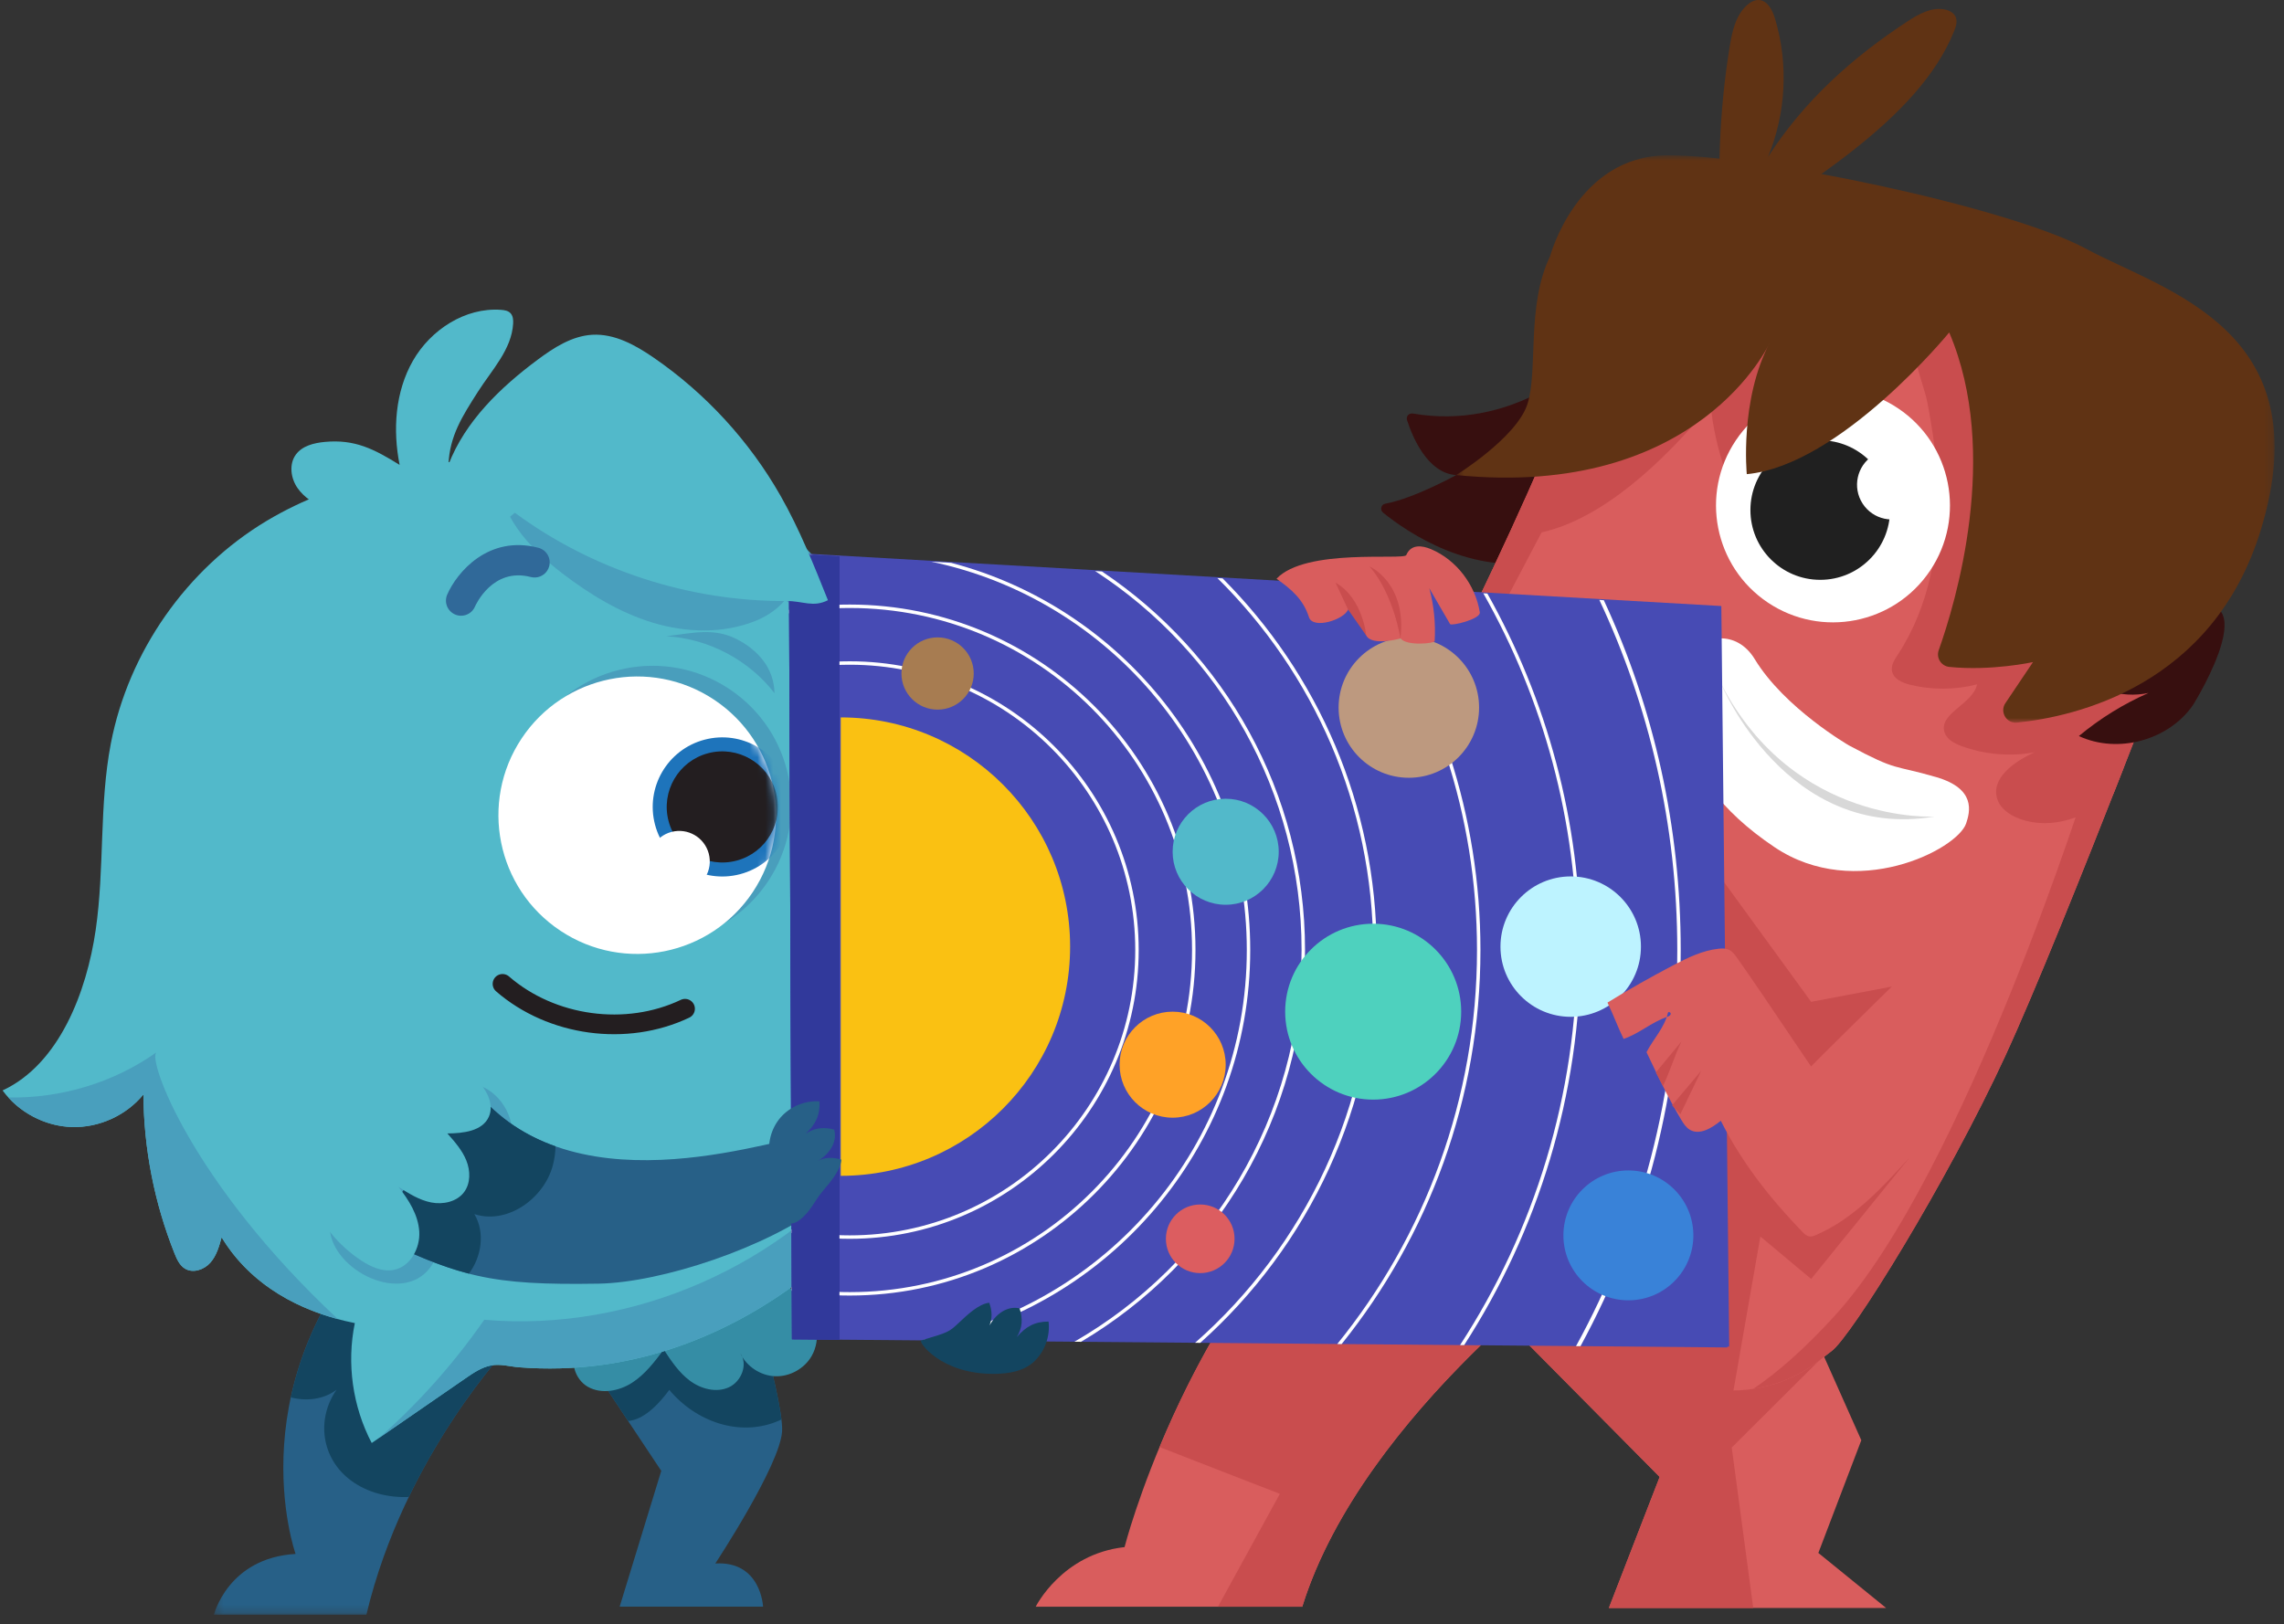 <svg width="291" height="207" viewBox="0 0 291 207" fill="none" xmlns="http://www.w3.org/2000/svg">
<rect x="0" y="0" width="291" height="207" fill="#333333" stroke="none"/>
<mask id="mask0_843_119" style="mask-type:luminance" maskUnits="userSpaceOnUse" x="27" y="154" width="38" height="52">
<path fill-rule="evenodd" clip-rule="evenodd" d="M27.253 154.885H64.992V205.781H27.253V154.885Z" fill="white"/>
</mask>
<g mask="url(#mask0_843_119)">
<path fill-rule="evenodd" clip-rule="evenodd" d="M64.992 171.415C64.992 171.415 51.529 185.406 46.679 205.782H27.253C27.253 205.782 29.043 198.536 37.659 198.029C37.659 198.029 29.551 175.287 50.279 154.885L64.992 171.415Z" fill="#276087"/>
</g>
<path fill-rule="evenodd" clip-rule="evenodd" d="M51.438 156.187C50.717 156.061 49.991 155.968 49.262 155.914C41.973 163.462 38.52 171.27 37.05 178.083C39.054 178.598 41.236 178.348 42.876 177.111C40.238 180.92 40.982 185.913 44.709 188.666C46.822 190.227 49.454 190.883 52.087 190.77C57.843 178.853 64.992 171.416 64.992 171.416L51.438 156.187Z" fill="#134560"/>
<path fill-rule="evenodd" clip-rule="evenodd" d="M73.647 171.489L84.25 187.442L78.949 204.751H97.221C97.221 204.751 96.971 198.902 91.137 199.248C91.137 199.248 99.399 186.717 99.646 182.392C99.894 178.066 93.179 155.915 93.179 155.915L73.647 171.489Z" fill="#276087"/>
<path fill-rule="evenodd" clip-rule="evenodd" d="M93.18 155.915L74.14 171.096C74.167 171.538 74.208 171.977 74.261 172.413L80.025 181.086C81.541 180.964 83.307 179.794 85.273 177.12C88.626 181.159 94.293 183.241 99.319 181.014C99.403 180.976 99.48 180.93 99.562 180.891C98.78 174.395 93.18 155.915 93.18 155.915Z" fill="#134560"/>
<path fill-rule="evenodd" clip-rule="evenodd" d="M73.714 171.773C72.429 173.255 73.219 175.816 74.942 176.756C76.664 177.697 78.872 177.279 80.524 176.219C82.175 175.16 83.389 173.556 84.566 171.987C85.527 173.447 86.518 174.939 87.925 175.976C89.332 177.013 91.265 177.519 92.858 176.797C94.45 176.076 95.336 173.872 94.317 172.451C95.114 174.137 96.894 175.314 98.758 175.386C100.621 175.458 102.487 174.423 103.413 172.804C104.616 170.699 104.138 167.905 102.662 165.982C101.184 164.058 98.877 162.915 96.516 162.358C93.262 161.59 89.776 161.837 86.664 163.058C85.078 163.68 83.586 164.546 81.948 165.015C80.311 165.484 78.422 165.496 77.039 164.502" fill="#358DA5"/>
<path fill-rule="evenodd" clip-rule="evenodd" d="M203.347 158.968C203.347 158.968 173.624 179.93 165.919 204.752H131.96C131.96 204.752 135.288 198.036 143.277 197.16C143.277 197.16 150.608 168.469 170.739 149.67L203.347 158.968Z" fill="#D95D5D"/>
<path fill-rule="evenodd" clip-rule="evenodd" d="M170.738 149.67C159.226 160.422 151.902 174.405 147.738 184.409C154.686 187.14 163.066 190.366 163.066 190.366L155.18 204.752H165.919C170.924 188.632 185.211 174.143 194.615 165.962C195.74 162.81 196.783 159.895 197.69 157.355L170.738 149.67Z" fill="#C94D4E"/>
<path fill-rule="evenodd" clip-rule="evenodd" d="M191.152 167.712L211.454 188.215L204.984 204.917H240.308L231.673 197.904L237.146 183.542L227.099 160.983L191.152 167.712Z" fill="#D95D5D"/>
<path fill-rule="evenodd" clip-rule="evenodd" d="M233.331 171.826L220.638 184.47L223.377 204.917H204.985L211.455 188.214L191.152 167.711L219.312 159.865L233.331 171.826Z" fill="#C94D4E"/>
<path fill-rule="evenodd" clip-rule="evenodd" d="M219.412 30.81C218.722 22.521 219.047 14.148 220.376 5.936C220.689 4.006 221.138 1.934 222.603 0.639C223.015 0.276 223.53 -0.021 224.079 0.001C225.19 0.045 225.819 1.275 226.14 2.34C227.883 8.096 227.564 14.453 225.253 20.006C229.816 12.889 235.993 7.322 243.071 2.698C244.489 1.771 246.129 0.87 247.788 1.209C248.36 1.326 248.941 1.632 249.169 2.17C249.411 2.738 249.199 3.388 248.971 3.961C244.397 15.408 229.513 23.74 219.412 30.81Z" fill="#603314"/>
<path fill-rule="evenodd" clip-rule="evenodd" d="M201.153 46.582C201.153 46.582 192.534 54.859 180.006 52.698C179.52 52.615 179.114 53.059 179.265 53.528C179.946 55.646 181.856 60.31 185.534 60.543C185.534 60.543 180.135 63.523 176.489 64.194C175.952 64.293 175.787 64.985 176.212 65.329C179.207 67.756 187.608 73.579 196.999 71.359L201.153 46.582Z" fill="#370F0F"/>
<path fill-rule="evenodd" clip-rule="evenodd" d="M280.141 73.068C280.141 73.068 262.92 118.462 255.499 134.546C248.078 150.63 235.792 170.47 233.331 172.198C230.87 173.928 221.491 184.017 199.794 169.455C178.095 154.892 166.258 147.728 159.764 136.868C153.269 126.008 174.488 104.101 174.488 104.101C174.488 104.101 195.526 63.869 201.153 46.582C201.153 46.582 206.683 22.467 221.708 26.049C236.732 29.631 278.513 39.468 281.657 49.12C284.801 58.771 280.141 73.068 280.141 73.068Z" fill="#D95D5D"/>
<path fill-rule="evenodd" clip-rule="evenodd" d="M223.376 176.993C228.99 176.157 232.07 173.084 233.331 172.199C235.792 170.472 248.078 150.631 255.498 134.547C259.202 126.52 265.345 111.196 270.571 97.856L266.137 99.037C266.137 99.037 250.338 149.46 233.785 167.65C229.801 172.027 226.342 174.995 223.376 176.993Z" fill="#C94D4E"/>
<path fill-rule="evenodd" clip-rule="evenodd" d="M227.099 38.682L205.083 36.986L204.11 38.22C202.053 42.663 201.153 46.582 201.153 46.582C195.526 63.87 174.488 104.101 174.488 104.101C174.488 104.101 154.963 124.27 159.126 135.496C163.523 123.459 176.128 106.415 176.128 106.415L196.412 67.845C212.118 64.343 227.099 38.682 227.099 38.682Z" fill="#C94D4E"/>
<path fill-rule="evenodd" clip-rule="evenodd" d="M220.541 61.773C223.712 58.8 226.603 55.322 228.5 51.445C229.661 49.072 230.45 46.549 230.703 43.901C230.897 41.876 230.597 39.499 228.884 38.398C224.776 35.758 218.945 41.782 218.146 45.509C217.129 50.258 218.603 57.462 220.541 61.773Z" fill="#C94D4E"/>
<path fill-rule="evenodd" clip-rule="evenodd" d="M277.875 79.001C278.356 75.934 278.606 72.842 278.46 69.742C277.893 57.759 271.1 46.24 260.886 39.941C258.349 38.377 255.29 36.998 252.236 37.25C250.022 37.432 245.147 39.146 244.039 41.265C242.772 43.688 245.062 48.709 245.561 51.292C246.256 54.89 246.776 58.528 246.915 62.194C247.198 69.586 245.856 77.236 241.8 83.423C241.386 84.054 240.924 84.756 241.051 85.5C241.223 86.511 242.357 87.017 243.352 87.262C246.144 87.948 249.108 87.931 251.893 87.215C251.358 89.77 246.903 90.918 247.769 93.38C248.082 94.27 249.028 94.754 249.914 95.079C252.875 96.163 256.129 96.441 259.232 95.871C256.66 97.011 253.582 99.196 254.479 101.862C254.894 103.093 256.094 103.898 257.315 104.345C261.411 105.844 266.089 104.157 269.284 101.133C272.703 92.446 275.858 84.264 277.875 79.001Z" fill="#C94D4E"/>
<path fill-rule="evenodd" clip-rule="evenodd" d="M221.164 56.111C225.752 49.28 235.011 47.46 241.845 52.046C248.678 56.632 250.498 65.888 245.91 72.719C241.323 79.55 232.063 81.369 225.23 76.783C218.396 72.197 216.576 62.941 221.164 56.111Z" fill="white"/>
<path fill-rule="evenodd" clip-rule="evenodd" d="M240.805 65.002C240.805 69.912 236.823 73.893 231.911 73.893C226.998 73.893 223.017 69.912 223.017 65.002C223.017 60.092 226.998 56.111 231.911 56.111C236.823 56.111 240.805 60.092 240.805 65.002Z" fill="#202020"/>
<path fill-rule="evenodd" clip-rule="evenodd" d="M243.427 65.494C241.371 66.818 238.631 66.226 237.307 64.17C235.983 62.115 236.576 59.376 238.632 58.053C240.687 56.729 243.428 57.321 244.752 59.376C246.076 61.432 245.483 64.171 243.427 65.494Z" fill="white"/>
<path fill-rule="evenodd" clip-rule="evenodd" d="M276.268 78.313C273.035 79.674 271.035 82.985 268.419 85.32C267.81 85.864 267.147 86.703 267.573 87.399C267.768 87.716 268.137 87.877 268.489 87.998C270.169 88.573 272.005 88.68 273.74 88.306C270.545 89.711 267.55 91.566 264.867 93.799C269.835 96.123 276.366 94.326 279.445 89.791C279.445 89.791 290.249 72.425 276.268 78.313Z" fill="#370F0F"/>
<mask id="mask1_843_119" style="mask-type:luminance" maskUnits="userSpaceOnUse" x="185" y="19" width="105" height="74">
<path fill-rule="evenodd" clip-rule="evenodd" d="M185.533 19.79H289.805V92.097H185.533V19.79Z" fill="white"/>
</mask>
<g mask="url(#mask1_843_119)">
<path fill-rule="evenodd" clip-rule="evenodd" d="M197.485 32.677C197.485 32.677 200.881 19.873 212.383 19.791C223.885 19.709 255.852 26.34 265.78 31.702C275.706 37.064 295.818 41.98 288.067 67.464C281.991 87.438 264.34 91.336 256.991 92.088C255.643 92.226 254.748 90.731 255.504 89.607L259.018 84.376C259.018 84.376 253.737 85.536 248.365 84.991C247.326 84.886 246.659 83.843 247.009 82.859C249.118 76.932 254.928 57.787 248.345 42.367C248.345 42.367 234.479 59.325 222.554 60.424C222.554 60.424 221.627 50.96 225.485 43.667C225.485 43.667 216.494 63.638 185.533 60.542C185.533 60.542 193.186 55.797 194.592 51.539C196 47.283 194.44 38.956 197.485 32.677Z" fill="#603314"/>
</g>
<path fill-rule="evenodd" clip-rule="evenodd" d="M235.58 94.999C235.58 94.999 227.374 90.272 223.556 83.982C221.283 80.239 216.894 80.829 215.558 83.643C213.502 87.977 211.926 98.455 226.093 107.963C236.434 114.903 249.394 108.258 250.504 104.929C250.99 103.467 251.801 100.52 246.686 99.032C241.065 97.395 241.899 98.373 235.58 94.999Z" fill="white"/>
<path fill-rule="evenodd" clip-rule="evenodd" d="M219.312 87.201C219.312 87.201 227.612 107.249 246.493 104.057C246.493 104.057 228.658 105.177 219.312 87.201Z" fill="#D8D8D8"/>
<path fill-rule="evenodd" clip-rule="evenodd" d="M218.633 111.005L230.754 127.669L241.029 125.73C241.029 125.73 227.342 139.104 227.616 139.225C227.892 139.346 215.729 120.036 215.729 120.036L218.633 111.005Z" fill="#C94D4E"/>
<path fill-rule="evenodd" clip-rule="evenodd" d="M201.153 175.082L220.311 180.333L224.285 157.578L230.755 162.987L243.179 147.645C243.179 147.645 231.456 148.227 230.755 147.645C230.053 147.064 214.227 134.125 214.227 134.125L201.153 144.594V175.082Z" fill="#C94D4E"/>
<path fill-rule="evenodd" clip-rule="evenodd" d="M84.764 56.401C92.07 57.097 110.896 77.568 118.864 89.603C122.916 95.72 123.827 103.63 128.7 109.115C126.028 111.409 121.871 111.77 118.843 109.974C121.655 118.618 123.162 127.7 120.653 136.436C120.341 137.523 120.422 138.456 120.847 139.505C124.773 149.222 117.411 151.547 113.168 151.32C113.148 153.291 94.742 176.5 66.123 174.244C64.934 174.15 63.745 173.783 62.574 174.008C61.367 174.238 60.316 174.953 59.305 175.65C55.323 178.398 51.342 181.146 47.36 183.894C44.922 179.248 44.148 173.75 45.209 168.612C38.236 167.224 31.917 163.764 28.236 157.684C27.921 158.84 27.582 160.042 26.782 160.934C25.982 161.827 24.572 162.296 23.553 161.665C22.879 161.249 22.531 160.471 22.237 159.735C19.671 153.307 18.318 146.398 18.271 139.477C16.085 142.148 12.625 143.727 9.174 143.627C5.723 143.529 2.359 141.755 0.33 138.963C7.555 135.604 11.041 126.406 12.19 118.523C13.339 110.641 12.619 102.546 14.127 94.725C16.374 83.066 23.77 72.496 33.956 66.389C43.219 60.836 54.212 59.024 64.959 57.949C73.275 57.117 76.444 55.607 84.764 56.401Z" fill="#52B9CA"/>
<path fill-rule="evenodd" clip-rule="evenodd" d="M84.341 61.26C83.907 59.571 85.545 58.088 87.102 57.3C87.173 57.264 87.245 57.233 87.316 57.198C95.772 61.161 111.702 78.785 118.865 89.603C120.433 91.97 121.53 94.607 122.567 97.266C112.989 85.759 101.195 76.095 88.004 69.003L84.341 61.26Z" fill="#499FBD"/>
<path fill-rule="evenodd" clip-rule="evenodd" d="M111.613 146.24C115.631 147.787 120.103 147.498 121.977 142.734C122.485 150.002 116.883 151.518 113.168 151.32C113.148 153.291 94.741 176.501 66.123 174.244C64.933 174.149 63.745 173.783 62.574 174.008C61.367 174.238 60.316 174.954 59.304 175.651C55.639 178.18 51.975 180.709 48.31 183.238C53.349 178.777 57.858 173.717 61.698 168.189C80.586 169.814 100.048 161.256 111.613 146.24Z" fill="#499FBD"/>
<path fill-rule="evenodd" clip-rule="evenodd" d="M19.938 134.104C18.732 134.959 24.374 150.676 43.05 168.104C36.948 166.468 31.533 163.129 28.236 157.684C27.921 158.84 27.582 160.042 26.781 160.934C25.981 161.827 24.573 162.297 23.553 161.666C22.879 161.248 22.531 160.471 22.237 159.735C19.671 153.308 18.318 146.398 18.271 139.477C16.085 142.148 12.625 143.727 9.175 143.627C6.11 143.54 3.12 142.127 1.066 139.858C7.75 139.991 14.48 137.974 19.938 134.104Z" fill="#499FBD"/>
<path fill-rule="evenodd" clip-rule="evenodd" d="M101.131 73.319C101.232 76.029 98.734 78.142 96.213 79.144C92.104 80.778 87.43 80.637 83.196 79.36C78.962 78.082 75.123 75.733 71.611 73.046C67.403 69.829 63.288 65.379 63.566 60.091" fill="#499FBD"/>
<path fill-rule="evenodd" clip-rule="evenodd" d="M68.399 92.745C73.804 84.613 84.781 82.4 92.916 87.803C101.052 93.206 103.266 104.178 97.861 112.311C92.455 120.444 81.479 122.656 73.343 117.252C65.208 111.85 62.994 100.877 68.399 92.745Z" fill="#499EBC"/>
<path fill-rule="evenodd" clip-rule="evenodd" d="M66.459 94.106C71.864 85.974 82.841 83.762 90.975 89.164C99.111 94.568 101.325 105.54 95.92 113.673C90.514 121.806 79.537 124.018 71.402 118.614C63.267 113.211 61.053 102.238 66.459 94.106Z" fill="white"/>
<mask id="mask2_843_119" style="mask-type:luminance" maskUnits="userSpaceOnUse" x="63" y="86" width="36" height="36">
<path fill-rule="evenodd" clip-rule="evenodd" d="M76.674 86.797C67.231 89.29 61.596 98.963 64.089 108.404C66.583 117.844 76.26 123.476 85.704 120.983C95.147 118.49 100.782 108.817 98.289 99.376C96.194 91.449 89.034 86.206 81.2 86.207C79.706 86.207 78.186 86.397 76.674 86.797Z" fill="white"/>
</mask>
<g mask="url(#mask2_843_119)">
<path fill-rule="evenodd" clip-rule="evenodd" d="M83.456 105.097C82.206 100.363 85.031 95.513 89.765 94.264C94.5 93.014 99.353 95.838 100.603 100.571C101.853 105.303 99.028 110.153 94.293 111.404C89.558 112.654 84.706 109.829 83.456 105.097Z" fill="#1E74BB"/>
</g>
<mask id="mask3_843_119" style="mask-type:luminance" maskUnits="userSpaceOnUse" x="63" y="86" width="36" height="36">
<path fill-rule="evenodd" clip-rule="evenodd" d="M76.674 86.797C67.231 89.29 61.596 98.963 64.089 108.404C66.583 117.844 76.26 123.476 85.704 120.983C95.147 118.49 100.782 108.817 98.289 99.376C96.194 91.449 89.034 86.206 81.2 86.207C79.706 86.207 78.186 86.397 76.674 86.797Z" fill="white"/>
</mask>
<g mask="url(#mask3_843_119)">
<path fill-rule="evenodd" clip-rule="evenodd" d="M85.182 104.641C84.183 100.861 86.439 96.987 90.221 95.988C94.003 94.99 97.879 97.246 98.878 101.026C99.876 104.806 97.62 108.681 93.838 109.679C90.056 110.677 86.18 108.422 85.182 104.641Z" fill="#231E20"/>
</g>
<mask id="mask4_843_119" style="mask-type:luminance" maskUnits="userSpaceOnUse" x="63" y="86" width="36" height="36">
<path fill-rule="evenodd" clip-rule="evenodd" d="M76.674 86.797C67.231 89.29 61.596 98.963 64.089 108.404C66.583 117.844 76.26 123.476 85.704 120.983C95.147 118.49 100.782 108.817 98.289 99.376C96.194 91.449 89.034 86.206 81.2 86.207C79.706 86.207 78.186 86.397 76.674 86.797Z" fill="white"/>
</mask>
<g mask="url(#mask4_843_119)">
<path fill-rule="evenodd" clip-rule="evenodd" d="M82.775 110.776C82.227 108.698 83.467 106.568 85.546 106.02C87.624 105.47 89.755 106.711 90.304 108.789C90.852 110.867 89.612 112.996 87.534 113.546C85.454 114.094 83.324 112.855 82.775 110.776Z" fill="white"/>
</g>
<path fill-rule="evenodd" clip-rule="evenodd" d="M69.722 72.726C69.282 73.399 68.446 73.749 67.623 73.534C62.767 72.268 60.601 77.103 60.511 77.309C60.086 78.285 58.952 78.731 57.977 78.307C57.001 77.883 56.554 76.749 56.978 75.774C58.194 72.98 62.187 68.137 68.596 69.808C69.625 70.077 70.242 71.128 69.974 72.157C69.919 72.364 69.833 72.556 69.722 72.726Z" fill="#306999"/>
<path fill-rule="evenodd" clip-rule="evenodd" d="M98.678 88.338C95.411 84.099 90.248 81.379 84.902 81.081C88.058 80.707 90.862 79.972 93.712 81.375C96.563 82.778 98.632 85.162 98.678 88.338Z" fill="#499EBC"/>
<path d="M64.026 125.384C70.276 130.81 79.803 132.109 87.279 128.553" stroke="#231E20" stroke-width="2.511" stroke-linecap="round"/>
<path fill-rule="evenodd" clip-rule="evenodd" d="M52.906 163.09C54.992 162.136 56.359 159.577 55.558 157.429C58.029 157.891 60.827 157.365 62.512 155.502C64.198 153.637 64.246 150.31 62.224 148.817C63.722 148.738 64.801 147.267 65.131 145.805C65.794 142.873 64.097 139.587 61.324 138.428C58.549 137.269 55.017 138.37 53.395 140.9C51.483 143.884 51.332 146.779 48.611 149.33C46.871 150.961 43.655 151.833 42.529 154.086C39.859 159.426 47.945 165.358 52.906 163.09Z" fill="#499FBD"/>
<path fill-rule="evenodd" clip-rule="evenodd" d="M47.22 157.262C58.551 162.776 62.519 163.811 76.263 163.586C84.291 163.455 97.752 158.95 104.763 153.597C104.092 149.011 104.09 149.373 103.42 144.787C100.354 144.346 73.838 154.891 60.801 139.225" fill="#276087"/>
<path fill-rule="evenodd" clip-rule="evenodd" d="M60.801 139.225L47.22 157.262C52.382 159.773 56.016 161.353 59.742 162.311C61.358 160.157 61.83 157.065 60.438 154.721C64.62 156.095 69.323 152.748 70.442 148.493C70.652 147.699 70.759 146.893 70.778 146.086C67.071 144.774 63.62 142.613 60.801 139.225Z" fill="#134560"/>
<path fill-rule="evenodd" clip-rule="evenodd" d="M39.518 152.634C40.795 155.887 43.103 158.725 46.027 160.639C47.259 161.447 48.719 162.111 50.166 161.833C52.26 161.429 53.546 159.091 53.418 156.962C53.291 154.833 52.091 152.923 50.766 151.252C52.069 152.086 53.412 152.937 54.929 153.237C56.447 153.536 58.202 153.162 59.127 151.923C59.971 150.793 59.942 149.195 59.414 147.888C58.886 146.58 57.933 145.497 56.997 144.443C59.016 144.433 61.475 144.153 62.288 142.305C62.95 140.805 62.09 139.061 60.986 137.847C58.608 135.23 54.956 133.826 51.436 134.177" fill="#52B9CA"/>
<path fill-rule="evenodd" clip-rule="evenodd" d="M100.745 70.444L219.312 77.231L220.312 171.617L101.134 170.577L100.745 70.444Z" fill="#474BB4"/>
<path fill-rule="evenodd" clip-rule="evenodd" d="M100.511 70.542L219.077 77.329L220.077 171.715L100.9 170.675L100.511 70.542Z" fill="#474BB4"/>
<path fill-rule="evenodd" clip-rule="evenodd" d="M106.954 70.911V170.728L100.9 170.675L100.512 70.542L106.954 70.911Z" fill="#31399B"/>
<path fill-rule="evenodd" clip-rule="evenodd" d="M136.341 120.635C136.341 104.503 123.258 91.425 107.119 91.425V149.846C123.258 149.846 136.341 136.769 136.341 120.635Z" fill="#FAC112"/>
<path fill-rule="evenodd" clip-rule="evenodd" d="M145.078 121.073C145.078 100.782 128.565 84.274 108.267 84.274C105.626 84.274 103.052 84.561 100.568 85.09L100.569 85.54C103.052 85.002 105.626 84.712 108.267 84.712C128.323 84.712 144.641 101.024 144.641 121.073C144.641 141.122 128.323 157.433 108.267 157.433C105.725 157.433 103.242 157.169 100.846 156.67L100.848 157.12C103.244 157.612 105.726 157.871 108.267 157.871C128.565 157.871 145.078 141.363 145.078 121.073Z" fill="white"/>
<path fill-rule="evenodd" clip-rule="evenodd" d="M152.314 121.073C152.314 96.795 132.555 77.043 108.267 77.043C105.631 77.043 103.049 77.276 100.539 77.722L100.541 78.166C103.049 77.716 105.631 77.481 108.267 77.481C132.313 77.481 151.876 97.036 151.876 121.073C151.876 145.11 132.313 164.665 108.267 164.665C105.747 164.665 103.278 164.448 100.874 164.035L100.876 164.479C103.28 164.887 105.749 165.102 108.267 165.102C132.555 165.102 152.314 145.351 152.314 121.073Z" fill="white"/>
<path fill-rule="evenodd" clip-rule="evenodd" d="M159.29 121.073C159.29 97.406 143.081 77.455 121.178 71.725L118.653 71.581C141.58 76.383 158.853 96.749 158.853 121.073C158.853 145.854 140.927 166.526 117.357 170.819L119.457 170.838C142.227 165.725 159.29 145.355 159.29 121.073Z" fill="white"/>
<path fill-rule="evenodd" clip-rule="evenodd" d="M101.096 70.575C100.901 70.603 100.705 70.628 100.512 70.657L100.513 71.1C101.544 70.941 102.586 70.816 103.636 70.72L101.096 70.575Z" fill="white"/>
<path fill-rule="evenodd" clip-rule="evenodd" d="M166.27 121.073C166.27 100.972 155.982 83.231 140.396 72.825L139.525 72.775C155.346 83.041 165.832 100.854 165.832 121.073C165.832 142.396 154.167 161.049 136.882 170.988L137.73 170.997C154.798 160.892 166.27 142.298 166.27 121.073Z" fill="white"/>
<path fill-rule="evenodd" clip-rule="evenodd" d="M175.393 121.073C175.393 102.602 167.887 85.851 155.766 73.705L155.104 73.667C167.351 85.76 174.955 102.545 174.955 121.073C174.955 140.993 166.166 158.898 152.264 171.124L152.917 171.13C166.7 158.832 175.393 140.949 175.393 121.073Z" fill="white"/>
<path fill-rule="evenodd" clip-rule="evenodd" d="M173.871 74.741L173.31 74.709C182.669 87.791 188.183 103.8 188.183 121.073C188.183 140.078 181.505 157.552 170.376 171.281L170.934 171.286C181.992 157.523 188.621 140.059 188.621 121.073C188.621 103.831 183.156 87.842 173.871 74.741Z" fill="white"/>
<path fill-rule="evenodd" clip-rule="evenodd" d="M189.5 75.636L188.982 75.606C196.589 89.046 200.938 104.56 200.938 121.073C200.938 139.623 195.451 156.914 186.021 171.418L186.542 171.422C195.923 156.899 201.376 139.611 201.376 121.073C201.376 104.583 197.058 89.084 189.5 75.636Z" fill="white"/>
<path fill-rule="evenodd" clip-rule="evenodd" d="M204.338 76.486L203.77 76.453C210.134 90.011 213.7 105.133 213.7 121.074C213.7 139.348 209.02 156.549 200.799 171.547L201.368 171.552C209.705 156.237 214.137 138.996 214.137 121.074C214.137 105.413 210.753 90.275 204.338 76.486Z" fill="white"/>
<path fill-rule="evenodd" clip-rule="evenodd" d="M106.954 70.911V170.728L100.9 170.675L100.512 70.542L106.954 70.911Z" fill="#31399B"/>
<path fill-rule="evenodd" clip-rule="evenodd" d="M124.062 85.83C124.062 88.373 122 90.434 119.457 90.434C116.913 90.434 114.851 88.373 114.851 85.83C114.851 83.287 116.913 81.227 119.457 81.227C122 81.227 124.062 83.287 124.062 85.83Z" fill="#A77C51"/>
<path fill-rule="evenodd" clip-rule="evenodd" d="M156.162 135.68C156.162 139.412 153.136 142.436 149.403 142.436C145.67 142.436 142.645 139.412 142.645 135.68C142.645 131.949 145.67 128.924 149.403 128.924C153.136 128.924 156.162 131.949 156.162 135.68Z" fill="#FFA227"/>
<path fill-rule="evenodd" clip-rule="evenodd" d="M162.92 108.544C162.92 112.276 159.894 115.301 156.162 115.301C152.429 115.301 149.403 112.276 149.403 108.544C149.403 104.813 152.429 101.788 156.162 101.788C159.894 101.788 162.92 104.813 162.92 108.544Z" fill="#52B9CA"/>
<path fill-rule="evenodd" clip-rule="evenodd" d="M157.292 157.871C157.292 160.287 155.334 162.244 152.917 162.244C150.502 162.244 148.543 160.287 148.543 157.871C148.543 155.456 150.502 153.498 152.917 153.498C155.334 153.498 157.292 155.456 157.292 157.871Z" fill="#DC5D60"/>
<path fill-rule="evenodd" clip-rule="evenodd" d="M186.168 128.924C186.168 135.114 181.148 140.133 174.955 140.133C168.762 140.133 163.741 135.114 163.741 128.924C163.741 122.734 168.762 117.715 174.955 117.715C181.148 117.715 186.168 122.734 186.168 128.924Z" fill="#4ED1BE"/>
<path fill-rule="evenodd" clip-rule="evenodd" d="M188.448 90.172C188.448 95.113 184.441 99.118 179.498 99.118C174.556 99.118 170.549 95.113 170.549 90.172C170.549 85.231 174.556 81.226 179.498 81.226C184.441 81.226 188.448 85.231 188.448 90.172Z" fill="#BD997F"/>
<path fill-rule="evenodd" clip-rule="evenodd" d="M209.07 120.636C209.07 125.577 205.064 129.582 200.121 129.582C195.178 129.582 191.171 125.577 191.171 120.636C191.171 115.695 195.178 111.689 200.121 111.689C205.064 111.689 209.07 115.695 209.07 120.636Z" fill="#BDF3FF"/>
<path fill-rule="evenodd" clip-rule="evenodd" d="M215.747 157.434C215.747 162.004 212.04 165.709 207.468 165.709C202.896 165.709 199.19 162.004 199.19 157.434C199.19 152.863 202.896 149.158 207.468 149.158C212.04 149.158 215.747 152.863 215.747 157.434Z" fill="#3982D8"/>
<path fill-rule="evenodd" clip-rule="evenodd" d="M126.709 175.081C128.558 175.063 130.48 174.746 131.809 173.46C133.136 172.175 133.817 170.252 133.593 168.418C131.842 168.413 130.677 169.067 129.545 170.401C130.27 169.249 130.332 168.029 129.906 166.735C128.292 166.364 126.79 167.527 126.032 168.999C126.464 168.028 126.399 167.021 126.04 166.02C124.7 166.154 123.201 167.601 122.218 168.522C120.885 169.774 120.885 169.774 117.358 170.818C116.967 170.934 119.8 175.149 126.709 175.081Z" fill="#134560"/>
<path fill-rule="evenodd" clip-rule="evenodd" d="M98.101 147.566C97.726 145.757 98.245 143.784 99.463 142.393C100.68 141.003 102.566 140.227 104.41 140.358C104.504 142.106 103.909 143.301 102.632 144.499C103.747 143.716 104.963 143.594 106.277 143.954C106.729 145.546 105.643 147.105 104.211 147.935C105.16 147.454 106.169 147.469 107.188 147.776C107.121 149.122 105.751 150.691 104.879 151.719C103.696 153.113 103.304 154.403 101.84 155.499C101.514 155.742 101.126 155.932 100.721 155.917C99.807 155.88 99.271 154.889 98.984 154.021C98.214 151.709 98.596 149.952 98.101 147.566Z" fill="#276087"/>
<path fill-rule="evenodd" clip-rule="evenodd" d="M41.473 64.898C40.112 64.234 38.757 63.426 37.897 62.18C37.038 60.934 36.801 59.15 37.696 57.929C38.511 56.816 39.997 56.448 41.37 56.318C45.198 55.956 47.651 57.216 50.916 59.245C50.026 54.777 50.348 49.931 52.609 45.975C54.87 42.018 59.285 39.155 63.831 39.485C64.264 39.516 64.73 39.591 65.032 39.902C65.362 40.24 65.405 40.76 65.378 41.23C65.196 44.538 62.66 47.147 60.88 49.942C58.91 53.036 57.286 55.54 57.14 59.205C59.278 53.684 63.738 49.385 68.488 45.849C70.571 44.299 72.877 42.807 75.47 42.662C78.294 42.503 80.943 43.969 83.274 45.572C89.902 50.129 95.481 56.204 99.456 63.196C101.863 67.429 103.677 71.968 105.485 76.489C103.582 77.448 102.331 76.58 100.201 76.593C87.861 76.669 75.531 72.661 65.596 65.347C61.733 68.552 58.611 70.823 53.635 71.483C48.659 72.143 43.389 69.536 41.473 64.898Z" fill="#52B9CA"/>
<path fill-rule="evenodd" clip-rule="evenodd" d="M162.64 73.753C164.588 75.135 166.042 76.387 166.774 78.656C167.286 80.241 171.268 78.974 171.753 77.678C173.232 78.254 173.334 79.58 174.069 80.985C174.806 82.391 178.428 81.364 178.428 81.364C178.44 81.362 178.438 81.362 178.449 81.361C179.237 82.371 182.77 81.989 182.787 81.71C182.923 79.453 182.696 77.174 182.115 74.988C182.994 76.504 183.874 78.019 184.753 79.534C184.909 79.802 188.681 78.905 188.539 78.024C187.974 74.543 185.581 71.359 182.316 69.981C181.221 69.52 179.781 69.29 179.171 70.735C178.879 71.426 166.338 69.805 162.64 73.753Z" fill="#D95D5D"/>
<path fill-rule="evenodd" clip-rule="evenodd" d="M174.493 72.185C174.493 72.185 179.274 74.284 178.428 81.364C178.428 81.364 177.583 75.77 174.493 72.185Z" fill="#C94D4E"/>
<path fill-rule="evenodd" clip-rule="evenodd" d="M174.069 80.985C174.069 80.985 173.639 76.222 170.154 74.25L171.754 77.678L174.069 80.985Z" fill="#C94D4E"/>
<path fill-rule="evenodd" clip-rule="evenodd" d="M248.558 122.736C243.942 128.753 238.826 134.386 233.28 139.558C229.294 133.915 225.325 127.742 221.338 122.099C221.036 121.67 220.708 121.221 220.226 121.012C219.836 120.844 219.395 120.856 218.973 120.901C216.917 121.121 215.013 122.055 213.181 123.014C210.335 124.503 207.54 126.089 204.803 127.768C205.609 129.422 206.054 130.743 206.86 132.398C208.985 131.655 210.292 130.327 212.417 129.584C212.606 129.517 212.822 129.421 212.863 129.225C212.902 129.028 212.558 128.871 212.511 129.066C212.051 130.99 210.694 132.333 209.779 134.088C211.162 136.979 212.547 139.951 214.202 142.696C214.489 143.171 214.796 143.661 215.267 143.953C216.522 144.73 218.101 143.756 219.244 142.824C221.904 148.135 225.506 152.715 229.637 156.984C229.889 157.243 230.17 157.516 230.527 157.568C230.821 157.612 231.114 157.499 231.387 157.381C236.104 155.344 239.716 151.44 243.179 147.645C245.251 145.374 247.323 143.104 249.394 140.833" fill="#D95D5D"/>
<path fill-rule="evenodd" clip-rule="evenodd" d="M214.091 141.994L216.751 136.457C215.512 137.925 214.272 139.394 213.032 140.863" fill="#C94D4E"/>
<path fill-rule="evenodd" clip-rule="evenodd" d="M211.871 138.412C212.758 136.567 213.339 134.573 214.226 132.728C212.987 134.196 212.211 135.201 210.971 136.67" fill="#C94D4E"/>
</svg>
